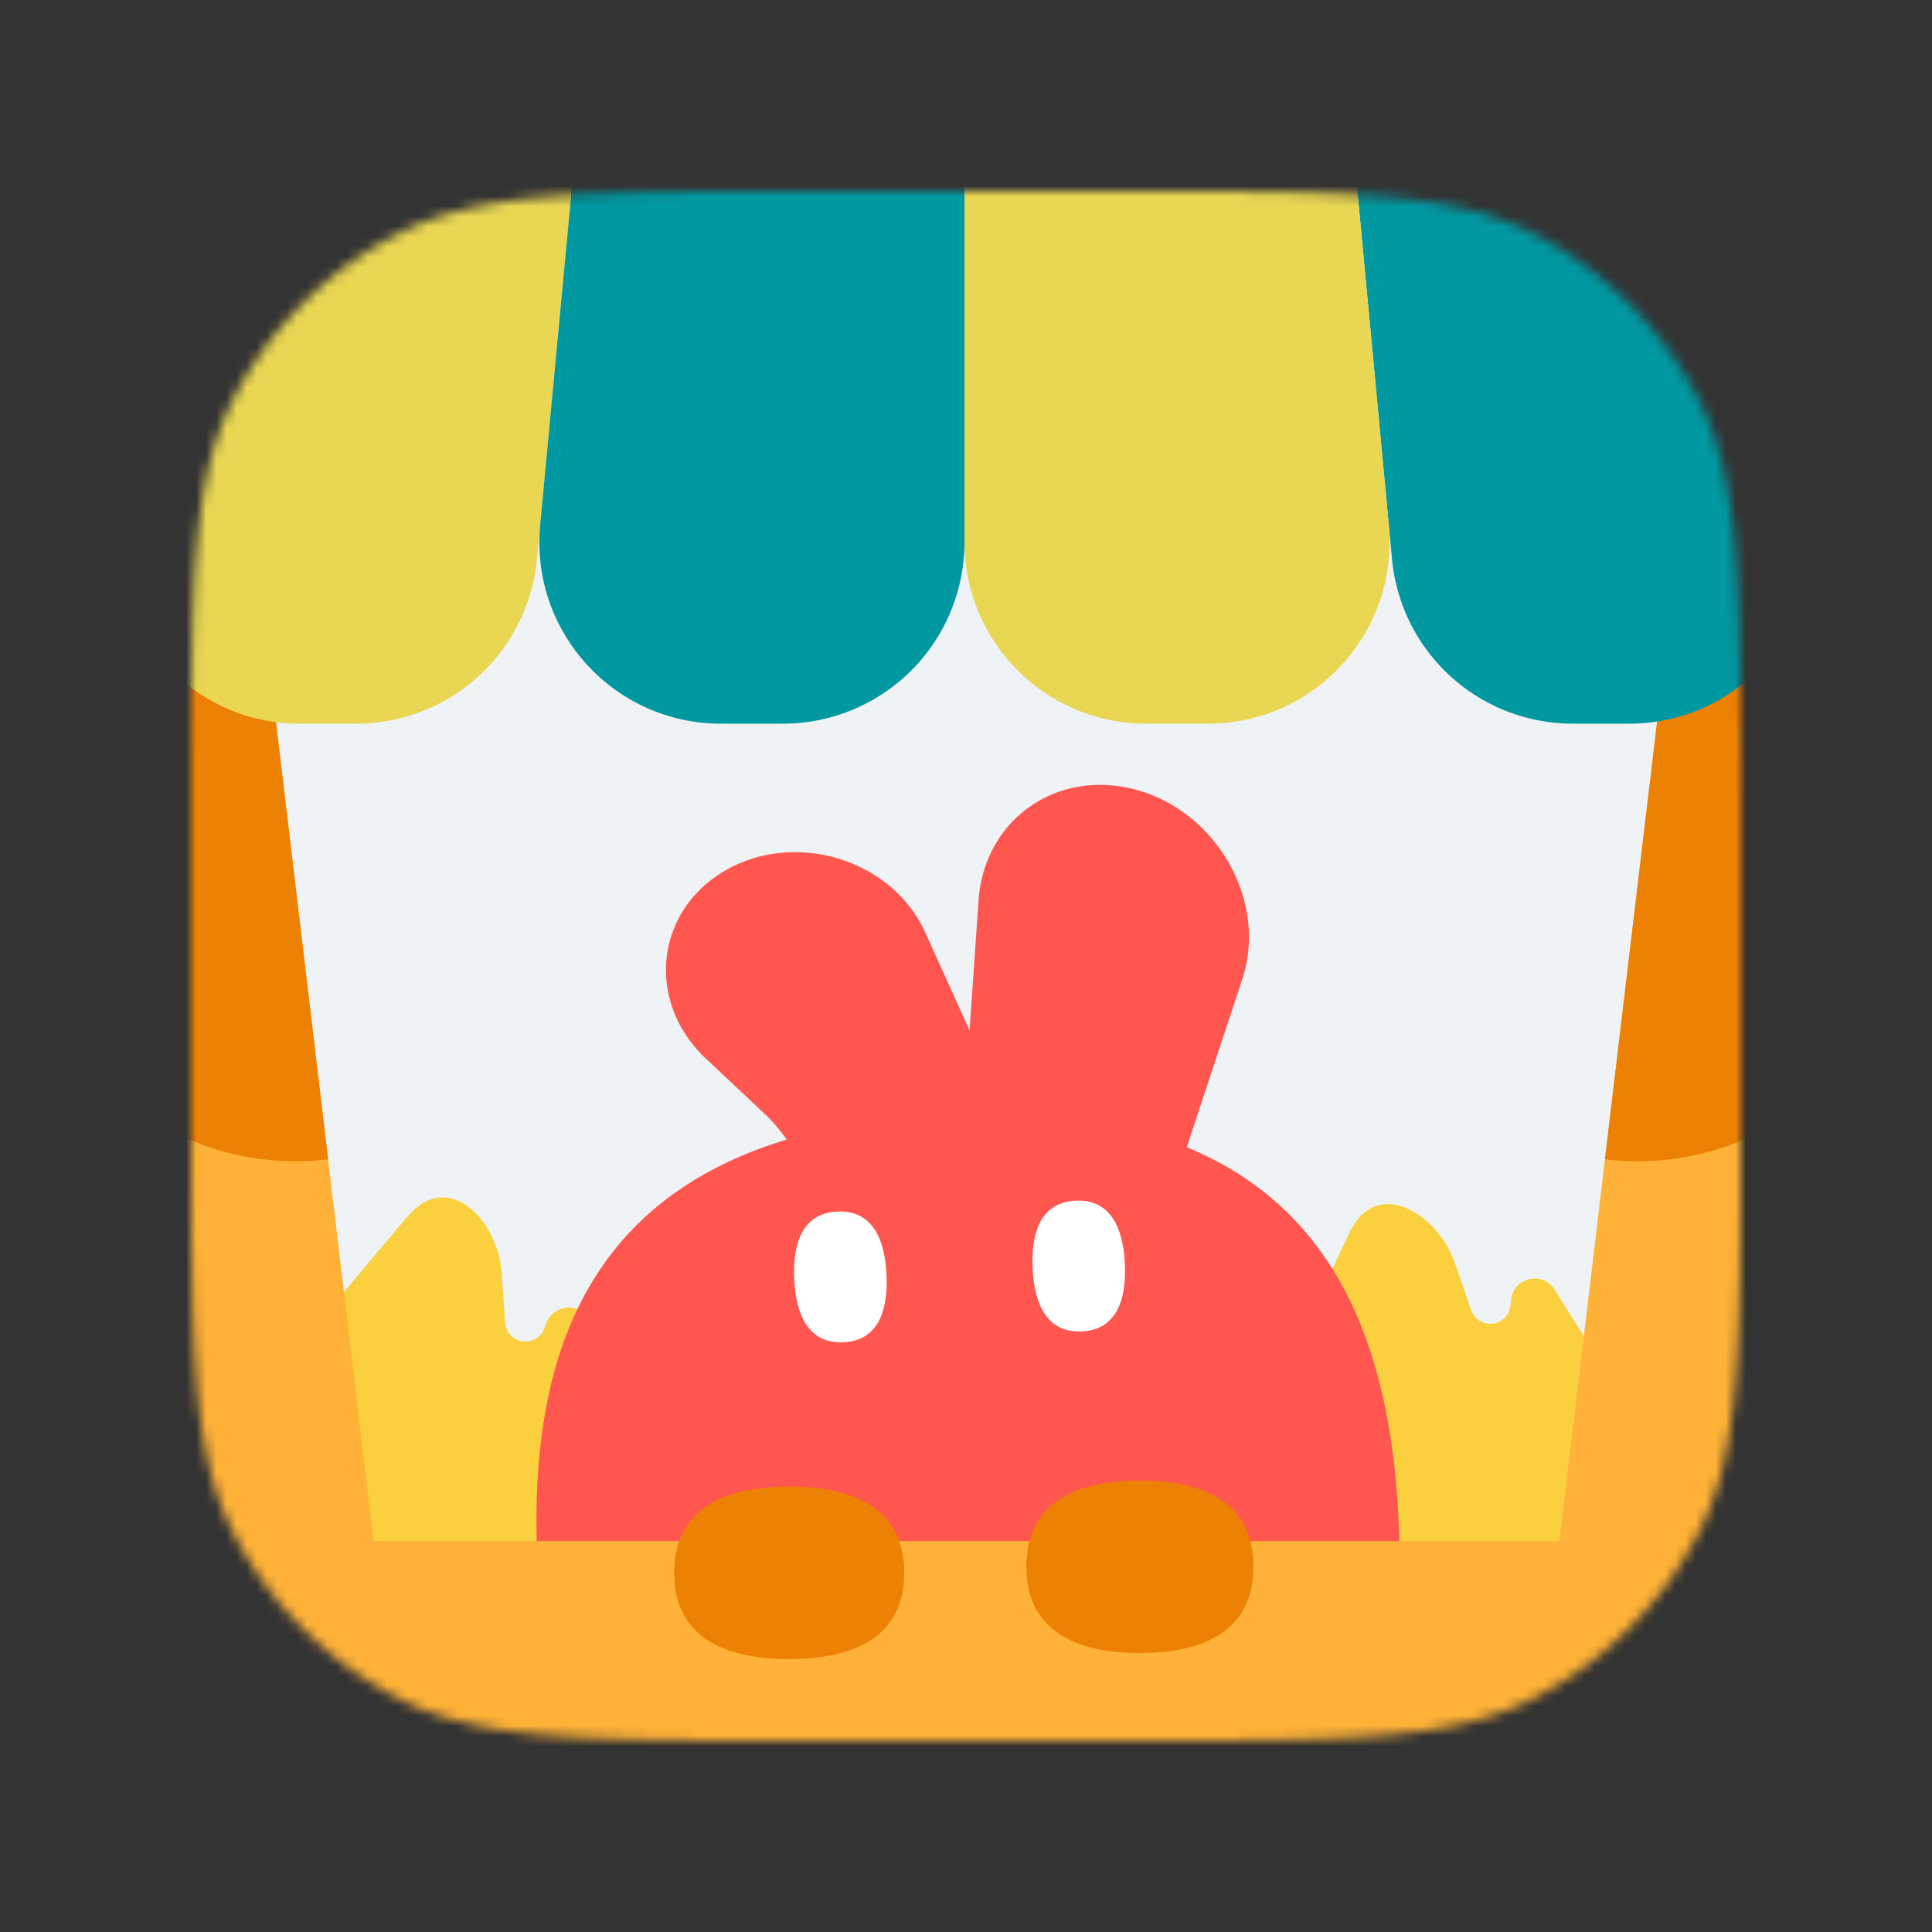 <svg xmlns="http://www.w3.org/2000/svg" xmlns:v="https://vecta.io/nano" xmlns:xlink="http://www.w3.org/1999/xlink" width="192" height="192" fill="none"><rect width="100%" height="100%" fill="#333333" stroke="none"/><mask id="A" width="154" height="154" x="19" y="19" mask-type="alpha" maskUnits="userSpaceOnUse"><use fill="#c4c4c4" xlink:href="#C"/></mask><g mask="url(#A)"><use fill="#eff3f5" xlink:href="#C"/><path fill="#fad03e" d="M63.263 126.507c.358-5.052 4.836-9.743 8.603-6.359.332.299.65.626.95.983l10.26 12.196c.014.016.005.041-.016.046s-.029.026-.018.043c1.936 2.765 3.071 6.246 3.071 10.269 0 10.502-7.732 17.315-17.27 17.315s-17.27-6.813-17.27-17.315a19.65 19.65 0 0 1 .432-4.157c.004-.017-.011-.031-.027-.028s-.032-.013-.027-.029l2.416-7.844c.658-2.136 3.645-2.236 4.445-.149l.21.548c.554 1.448 2.468 1.752 3.445.548a2.01 2.01 0 0 0 .445-1.126l.35-4.941z"/><path fill="#fad03e" d="M49.85 126.507c-.358-5.052-4.836-9.743-8.603-6.359a9.85 9.85 0 0 0-.95.983l-10.26 12.196c-.014.016-.005.041.016.046s.029.026.018.043C28.135 136.181 27 139.662 27 143.685 27 154.187 34.732 161 44.27 161s17.27-6.813 17.27-17.315a19.65 19.65 0 0 0-.432-4.157c-.003-.017.011-.031.027-.028s.032-.013.027-.029l-2.416-7.844c-.658-2.136-3.645-2.236-4.445-.149l-.21.548c-.554 1.448-2.468 1.752-3.445.548a2.01 2.01 0 0 1-.445-1.126l-.35-4.941zm94.733-.984c-1.654-4.787-7.193-8.16-9.956-3.916-.243.375-.466.773-.663 1.196l-6.754 14.436c-.009.019.006.041.027.039s.035.019.028.038c-1.154 3.171-1.349 6.828-.308 10.714 2.718 10.144 11.95 14.723 21.163 12.255s14.918-11.05 12.2-21.195a19.67 19.67 0 0 0-1.494-3.904c-.007-.015.003-.032.019-.033s.027-.021.018-.036l-4.364-6.95c-1.188-1.894-4.1-1.217-4.332 1.006l-.061.584c-.161 1.542-1.93 2.331-3.185 1.421a2.02 2.02 0 0 1-.721-.973l-1.617-4.682z"/><path fill="#ff564f" fill-rule="evenodd" d="M123.451 97.323c2.784-8.433-3.443-18.058-12.431-19.213-7.197-.925-13.267 4.079-13.771 11.35l-.895 12.931-4.413-9.739c-3.35-7.394-13.278-10.283-20.266-5.899-6.656 4.176-7.379 12.946-1.522 18.451l5.763 5.417a16.31 16.31 0 0 1 2.264 2.63c-20.502 6.209-25.648 22.668-24.774 41.825 1.069 23.422 10.735 42.008 44.729 40.456s41.925-20.942 40.855-44.364c-.761-16.682-5.883-30.91-21.049-37.157l5.51-16.688z"/><path fill="#fff" d="M83.811 133.394c-3.453.158-4.718-2.699-4.881-6.286s.835-6.547 4.288-6.704 4.718 2.698 4.882 6.286-.835 6.546-4.288 6.704zm23.689-1.081c-3.453.158-4.718-2.699-4.882-6.286s.836-6.547 4.289-6.704 4.717 2.698 4.881 6.285-.835 6.547-4.288 6.705z"/><path fill="#ffb237" d="M-4.762 160.337a7.19 7.19 0 0 1 7.189-7.189h186.845a7.19 7.19 0 0 1 7.189 7.189v40.064a7.19 7.19 0 0 1-7.189 7.189H2.427a7.19 7.19 0 0 1-7.189-7.189v-40.064z"/><path fill="#ed8103" d="M89.859 156.307c0 6.456-5.117 8.572-11.43 8.572S67 162.763 67 156.307s5.117-8.573 11.43-8.573 11.43 2.117 11.43 8.573zm34.7-.602c0 6.456-5.05 8.572-11.28 8.572S102 162.161 102 155.705s5.05-8.572 11.279-8.572 11.28 2.116 11.28 8.572z"/><path fill="#ffb237" d="M-1.259 59.807l26.88-3.205 13.637 114.389-26.88 3.205L-1.259 59.807z"/><path fill="#ed8103" d="M-1.259 59.807l26.88-3.205 6.988 58.612c-14.845 1.77-28.315-8.83-30.085-23.675l-3.783-31.732z"/><path fill="#ffb237" d="M193.365 59.807l-26.88-3.205-13.637 114.389 26.88 3.205 13.637-114.389z"/><path fill="#ed8103" d="M193.365 59.807l-26.88-3.205-6.987 58.612c14.845 1.77 28.314-8.83 30.084-23.675l3.783-31.732z"/><path fill="#0098a1" d="M167.998 1.374A17.39 17.39 0 0 0 151.081-12c-10.245 0-18.269 8.814-17.31 19.014l4.565 48.547a18.05 18.05 0 0 0 17.968 16.357h5.598c11.651 0 20.249-10.876 17.56-22.212L167.998 1.374z"/><path fill="#e9d753" d="M23.701 1.374A17.39 17.39 0 0 1 40.618-12c10.245 0 18.269 8.814 17.31 19.014l-4.565 48.547a18.05 18.05 0 0 1-17.968 16.357h-5.598c-11.651 0-20.249-10.876-17.56-22.212L23.701 1.374zm109.82 2.983A18.05 18.05 0 0 0 115.553-12h-1.657A18.05 18.05 0 0 0 95.849 6.047v47.824a18.05 18.05 0 0 0 18.047 18.047h6.155c10.634 0 18.963-9.149 17.967-19.737l-4.497-47.824z"/><path fill="#0098a1" d="M58.178 4.357A18.05 18.05 0 0 1 76.145-12h1.657A18.05 18.05 0 0 1 95.85 6.047v47.824a18.05 18.05 0 0 1-18.047 18.047h-6.155c-10.634 0-18.963-9.149-17.968-19.737l4.497-47.824z"/></g><defs><path id="C" d="M19 79.8c0-21.282 0-31.923 4.142-40.052a38 38 0 0 1 16.607-16.607C47.877 19 58.518 19 79.8 19h32.4c21.282 0 31.923 0 40.052 4.142a38 38 0 0 1 16.606 16.607C173 47.877 173 58.518 173 79.8v32.4c0 21.282 0 31.923-4.142 40.052-3.643 7.15-9.456 12.963-16.606 16.606C144.123 173 133.482 173 112.2 173H79.8c-21.282 0-31.923 0-40.052-4.142a38 38 0 0 1-16.607-16.606C19 144.123 19 133.482 19 112.2V79.8z"/></defs></svg>